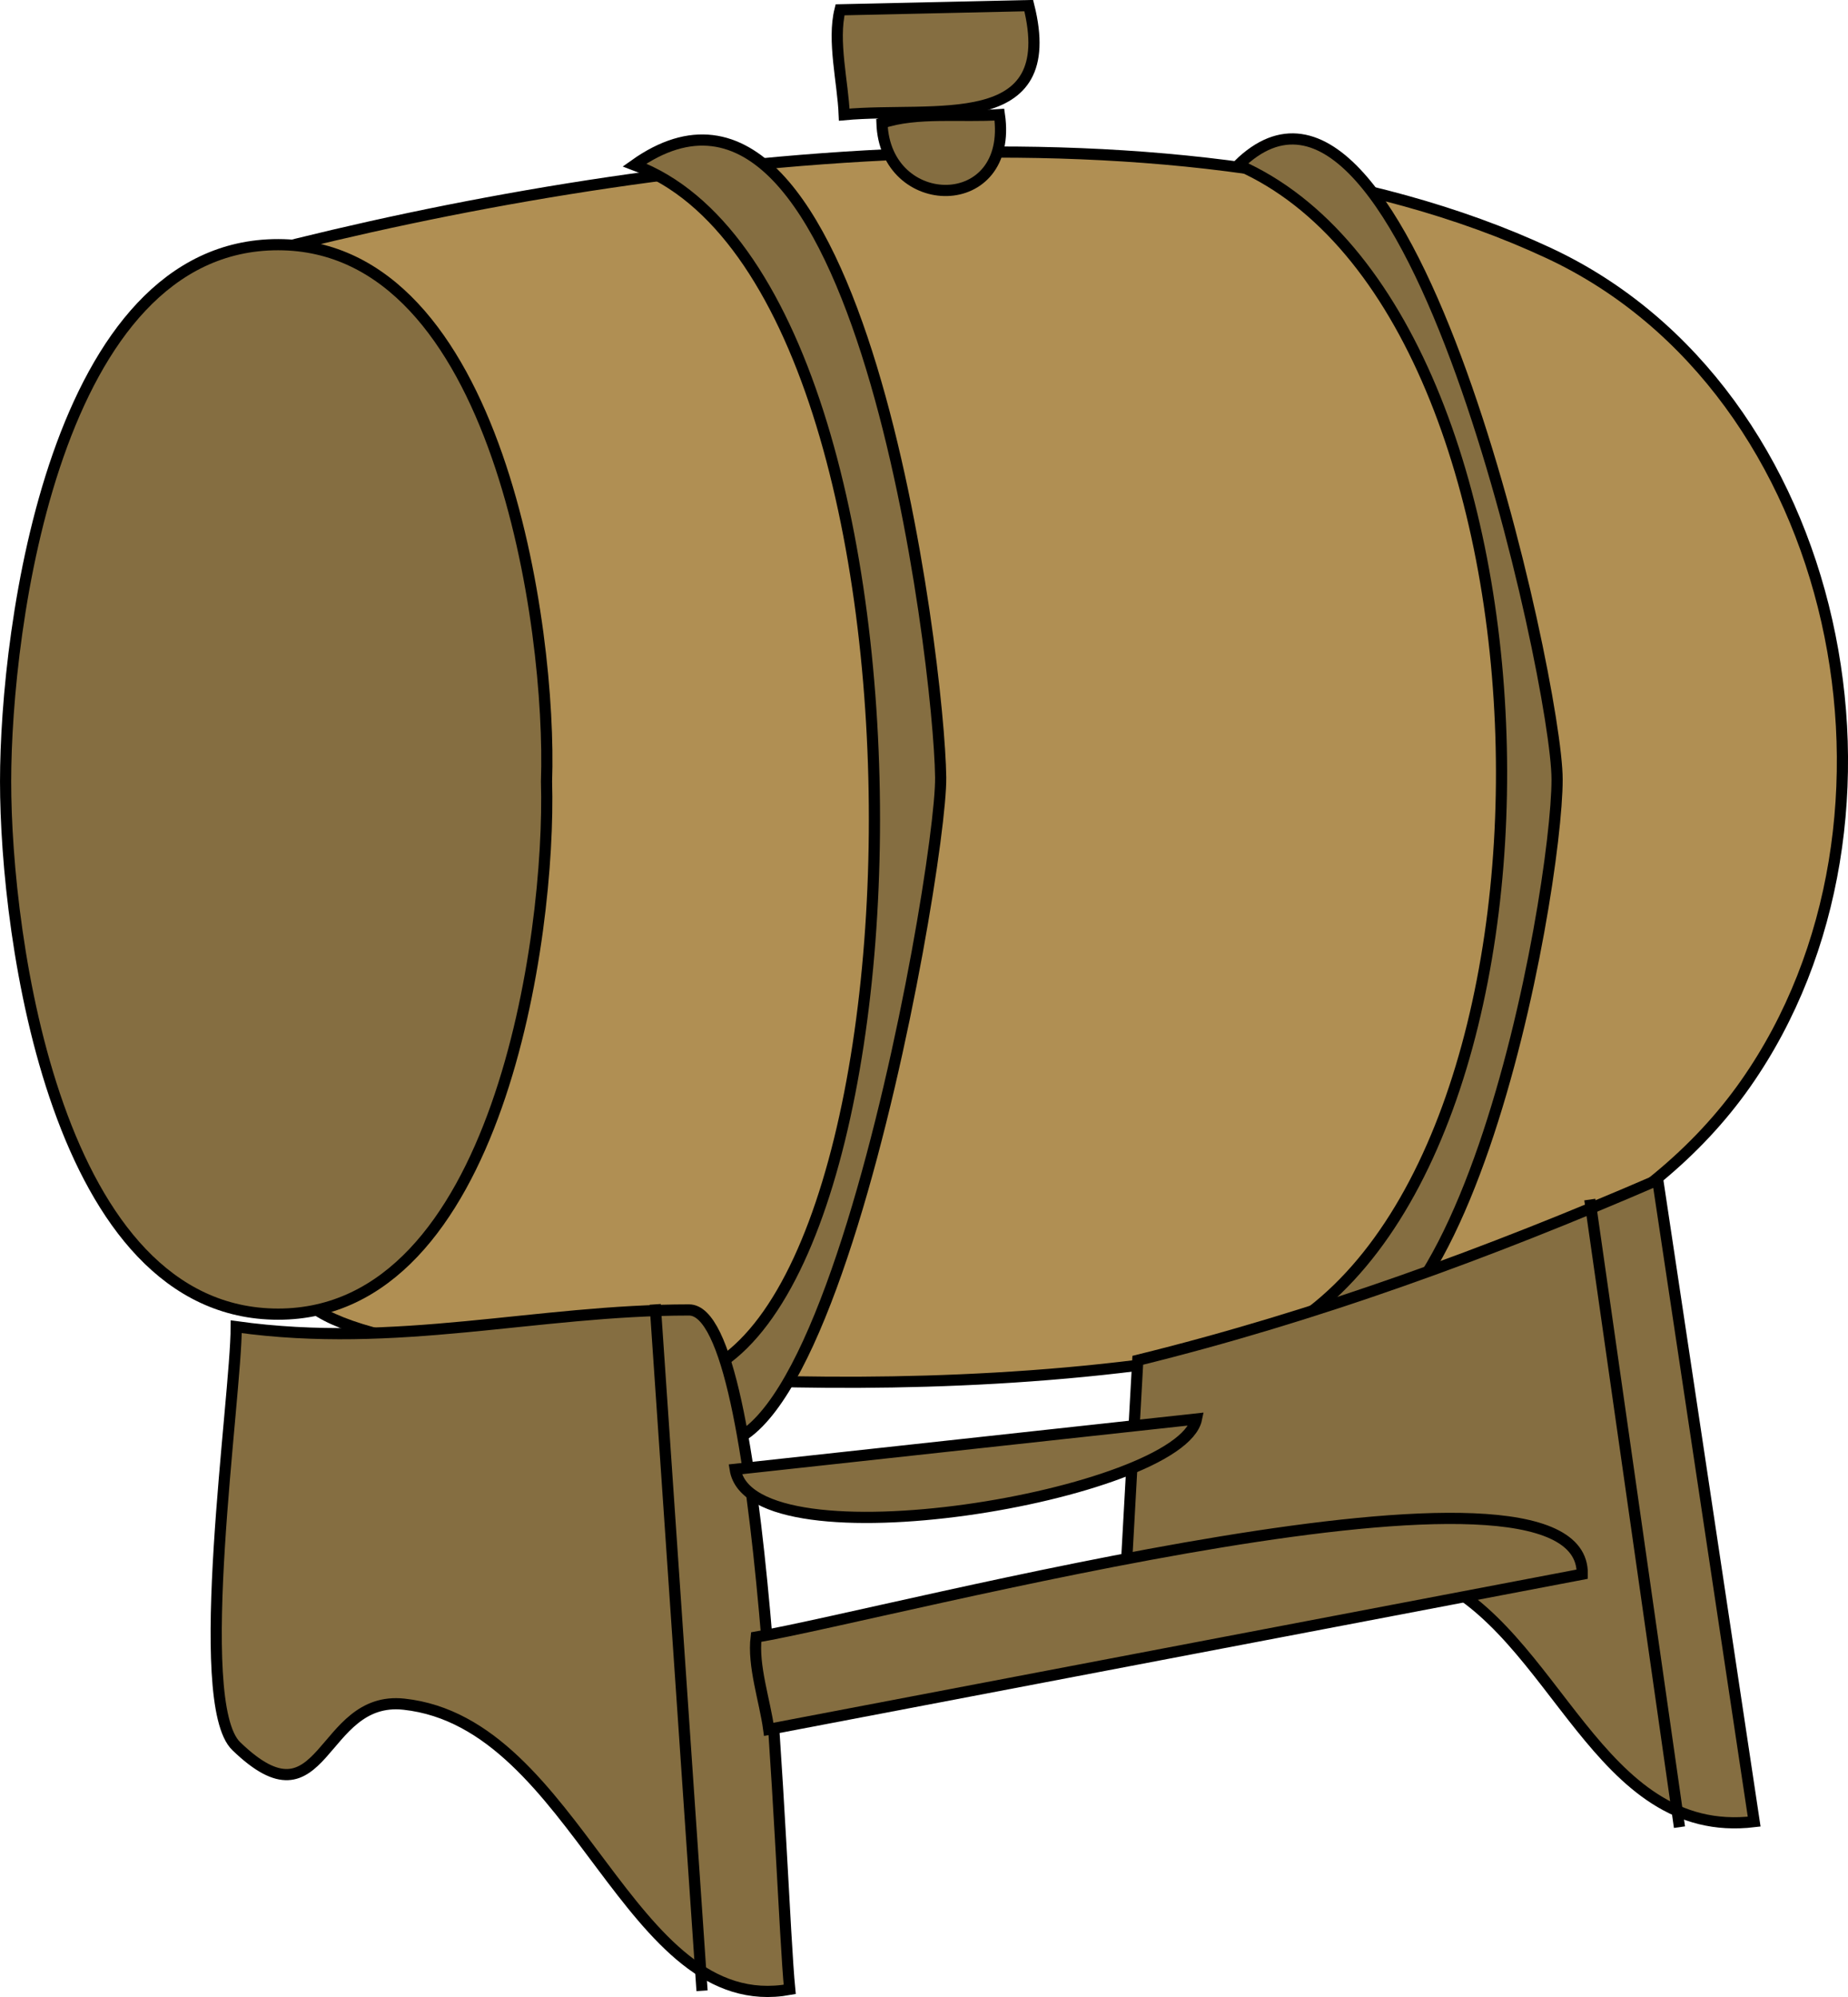 <svg xmlns="http://www.w3.org/2000/svg" xmlns:xlink="http://www.w3.org/1999/xlink" version="1.1" id="Layer_1" x="0px" y="0px" enable-background="new 0 0 822.05 841.89" xml:space="preserve" viewBox="245.75 242.66 330.54 357.12">
<path fill-rule="evenodd" clip-rule="evenodd" fill="#B08F53" stroke="#000000" stroke-width="2" stroke-linecap="square" stroke-miterlimit="10" d="  M292.502,287.914c66.45-17.21,165.719-30.104,230.254,0c52.669,24.569,68.246,101.397,35.25,148.5  c-35.062,50.051-125.839,55.16-180.56,53.056c-20.378-0.784-40.804-2.731-60.71-7.376c-25.676-5.991-19.203-12.32-19.921-38.286  C295.377,391.843,293.939,339.878,292.502,287.914z"/>
<path fill-rule="evenodd" clip-rule="evenodd" fill="#856E41" stroke="#000000" stroke-width="2" stroke-linecap="square" stroke-miterlimit="10" d="  M343.502,382.414c0.799,27.819-8.685,95.25-48,95.25c-39.769,0-48.75-67.303-48.75-95.25c0-27.542,8.822-96.018,48.75-96  C334.907,286.431,344.451,354.981,343.502,382.414z"/>
<path fill-rule="evenodd" clip-rule="evenodd" fill="#856E41" stroke="#000000" stroke-width="2" stroke-linecap="square" stroke-miterlimit="10" d="  M359.252,272.164c40.25-28.583,54.481,88.705,54.75,109.5c0.222,17.159-24.841,159.825-52.5,108  C413.171,495.949,418.966,294.425,359.252,272.164z"/>
<path fill-rule="evenodd" clip-rule="evenodd" fill="#856E41" stroke="#000000" stroke-width="2" stroke-linecap="square" stroke-miterlimit="10" d="  M467.256,272.164c30.319-29.792,57,92.373,57,109.875c0,20.322-17.588,121.313-51.75,100.125  C530.498,453.138,527.636,298.738,467.256,272.164z"/>
<path fill-rule="evenodd" clip-rule="evenodd" fill="#856E41" stroke="#000000" stroke-width="2" stroke-linecap="square" stroke-miterlimit="10" d="  M396.002,244.414c-1.386,5.545,0.519,12.979,0.75,18.75c16.173-1.504,38.826,3.707,33.004-19.5  C418.505,243.914,407.253,244.164,396.002,244.414z"/>
<path fill-rule="evenodd" clip-rule="evenodd" fill="#856E41" stroke="#000000" stroke-width="2" stroke-linecap="square" stroke-miterlimit="10" d="  M403.502,264.664c0.551,16.198,23.593,16.441,21.004-1.5C417.952,263.632,409.667,262.555,403.502,264.664z"/>
<path fill-rule="evenodd" clip-rule="evenodd" fill="#856E41" stroke="#000000" stroke-width="2" stroke-linecap="square" stroke-miterlimit="10" d="  M288.002,479.914c28.777,4.02,53.676-3,81-3c13.801,0,16.196,103.238,18,121.5c-28.963,5.255-37.859-47.642-69-51  c-15.18-1.637-14.087,22.879-30,7.5C279.944,547.126,288.002,492.553,288.002,479.914z"/>
<line fill="none" stroke="#000000" stroke-width="2" stroke-linecap="square" stroke-miterlimit="10" x1="363.002" y1="476.914" x2="371.252" y2="597.664"/>
<path fill-rule="evenodd" clip-rule="evenodd" fill="#856E41" stroke="#000000" stroke-width="2" stroke-linecap="square" stroke-miterlimit="10" d="  M449.256,485.914c-0.75,13.5-1.5,27-2.25,40.5c17.481-5.064,36.924-9.354,54.375-1.875c22.806,9.773,29.996,47.247,58.125,43.875  c-5.75-38.25-11.5-76.5-17.25-114.75C512.001,466.75,481.261,478.028,449.256,485.914z"/>
<path fill-rule="evenodd" clip-rule="evenodd" fill="#856E41" d="M530.256,458.164l15.75,110.25L530.256,458.164z"/>
<line fill="none" stroke="#000000" stroke-width="2" stroke-linecap="square" stroke-miterlimit="10" x1="530.256" y1="458.164" x2="546.006" y2="568.414"/>
<path fill-rule="evenodd" clip-rule="evenodd" fill="#856E41" stroke="#000000" stroke-width="2" stroke-linecap="square" stroke-miterlimit="10" d="  M377.252,505.414c2.839,17.773,79.666,4.604,82.504-9C432.255,499.414,404.753,502.414,377.252,505.414z"/>
<path fill-rule="evenodd" clip-rule="evenodd" fill="#856E41" stroke="#000000" stroke-width="2" stroke-linecap="square" stroke-miterlimit="10" d="  M381.002,535.414c-0.631,5.114,1.548,11.352,2.25,16.5c48.501-9.25,97.003-18.5,145.504-27.75  C529.246,497.93,405.306,531.258,381.002,535.414z"/>
</svg>